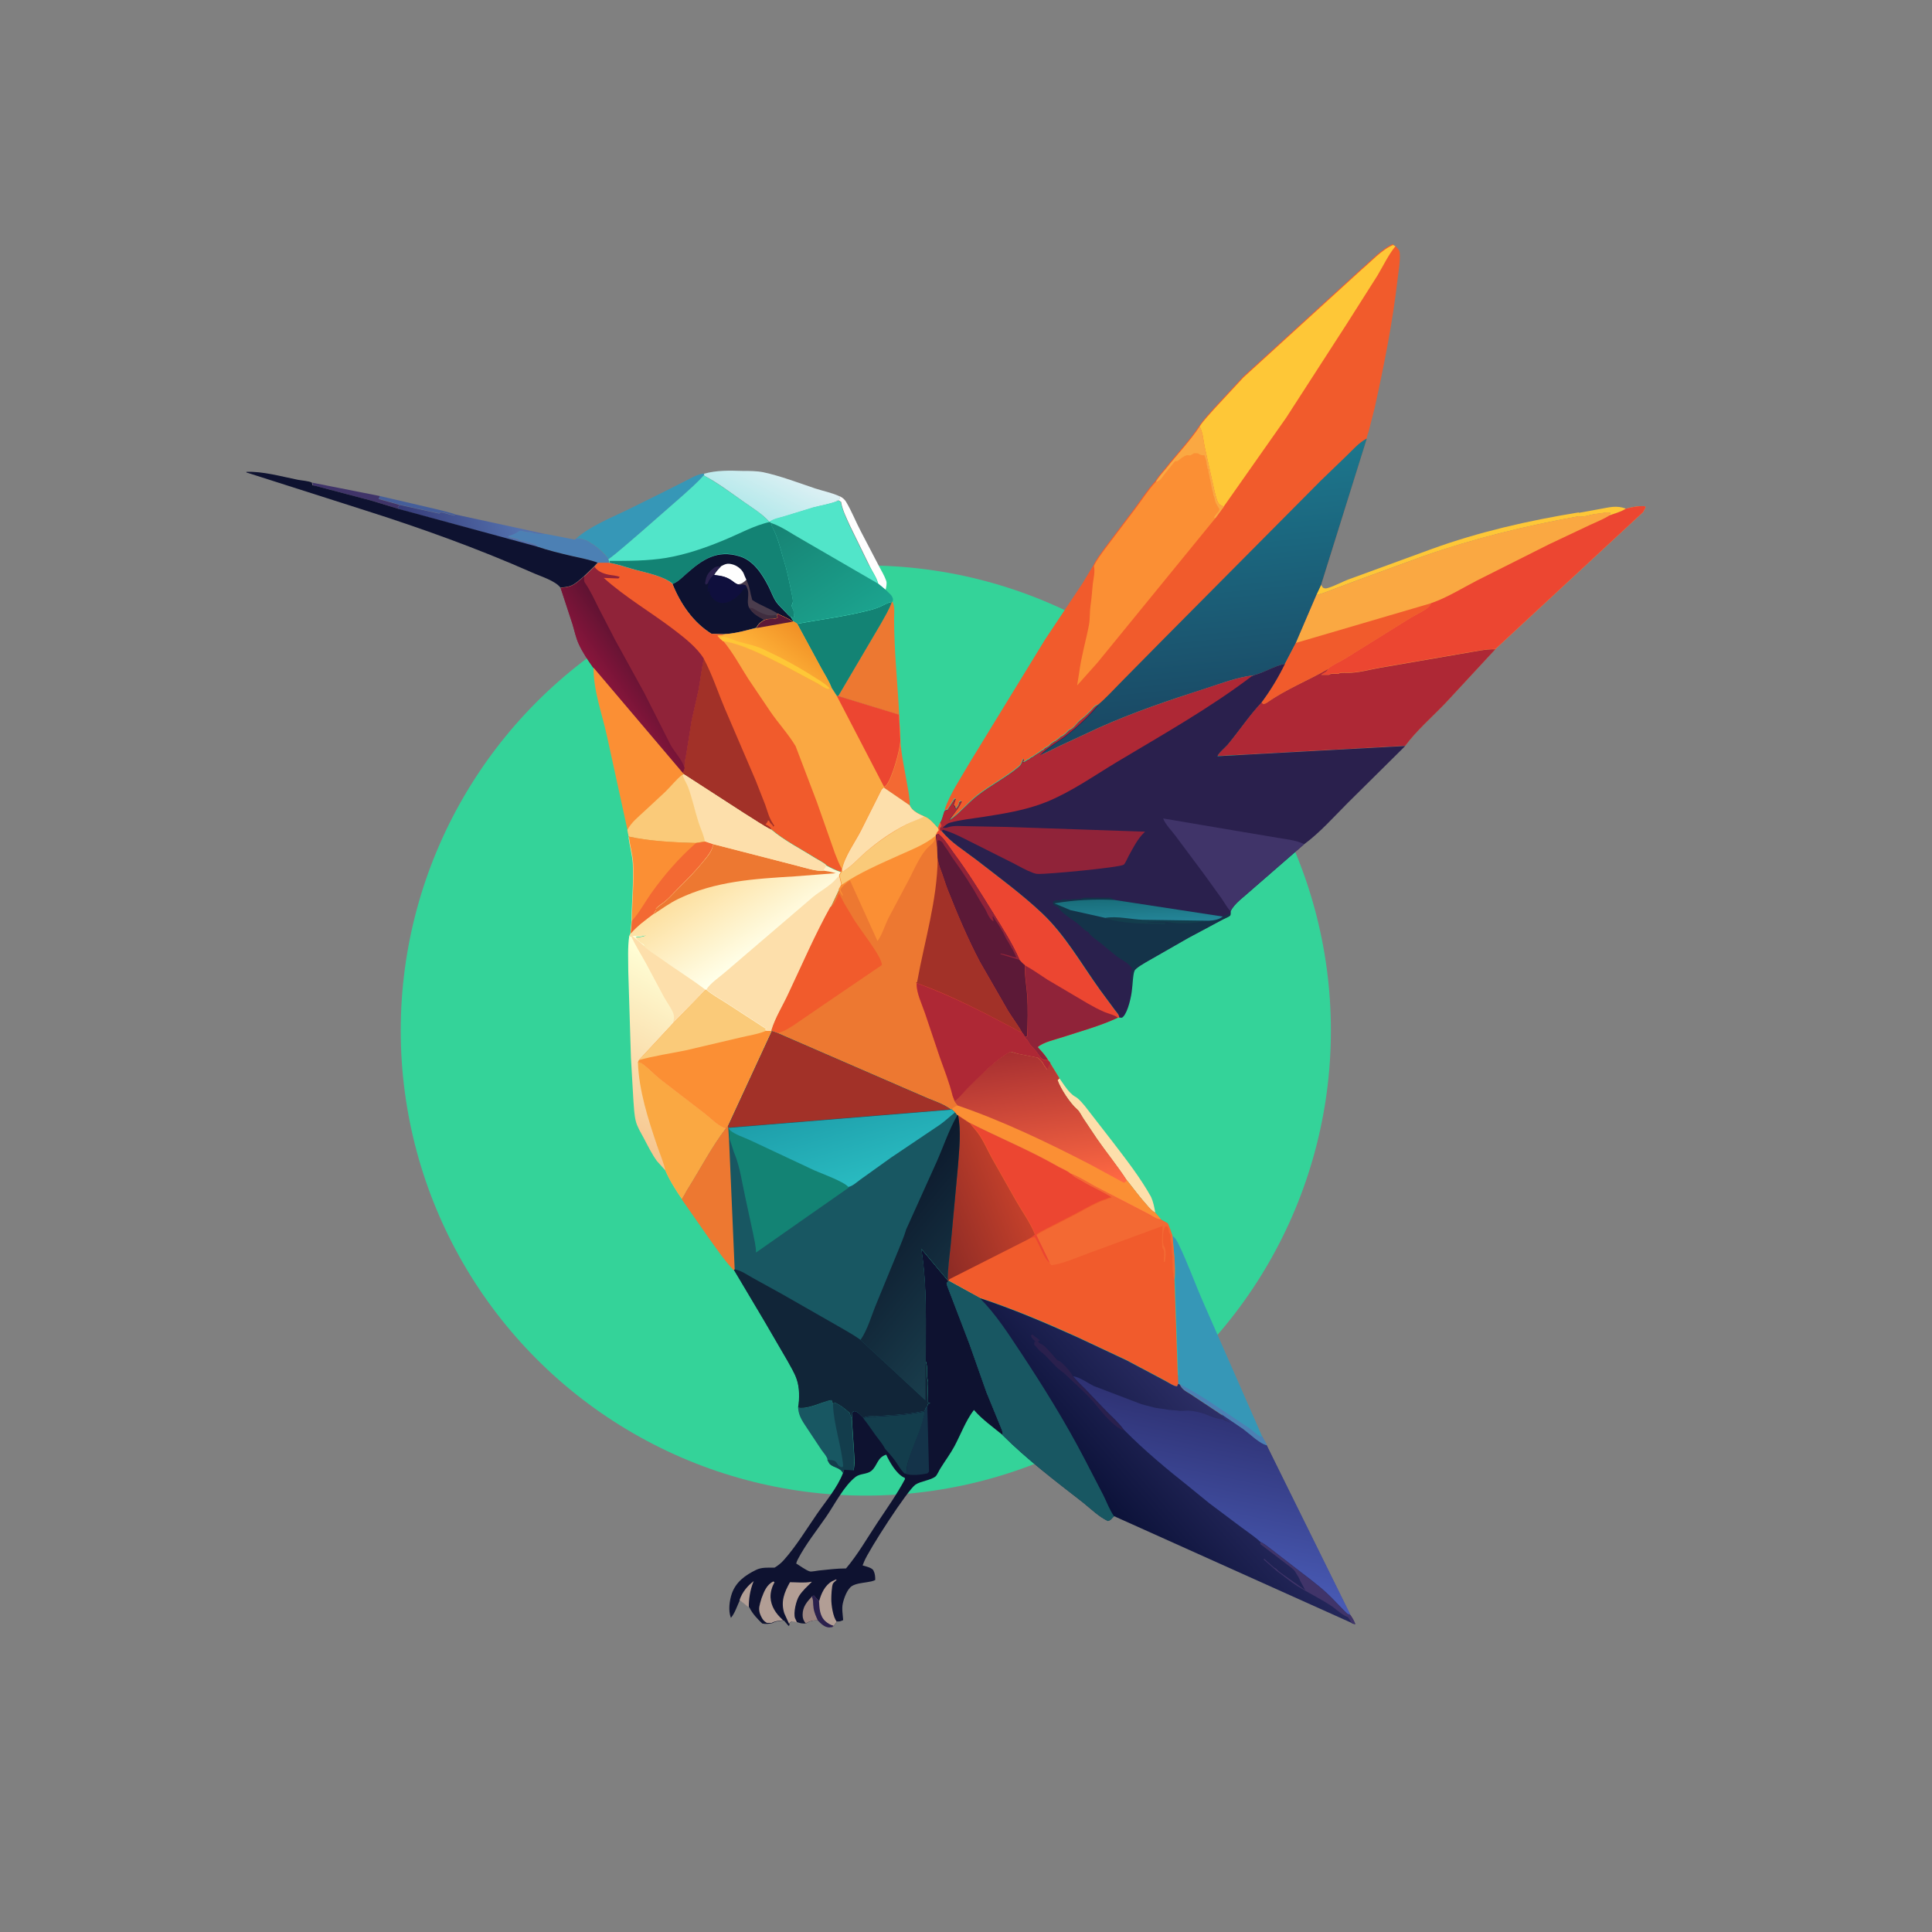 <?xml version="1.0" encoding="UTF-8"?>
<svg id="Layer_1" data-name="Layer 1" xmlns="http://www.w3.org/2000/svg" version="1.1" xmlns:xlink="http://www.w3.org/1999/xlink" viewBox="0 0 1024 1024">
  <rect x="0" y="0" width="1024" height="1024" fill="#808080" stroke="none"/>
  <defs>
    <style>
      .cls-1 {
        fill: #a23128;
      }

      .cls-1, .cls-2, .cls-3, .cls-4, .cls-5, .cls-6, .cls-7, .cls-8, .cls-9, .cls-10, .cls-11, .cls-12, .cls-13, .cls-14, .cls-15, .cls-16, .cls-17, .cls-18, .cls-19, .cls-20, .cls-21, .cls-22, .cls-23, .cls-24, .cls-25, .cls-26, .cls-27, .cls-28, .cls-29, .cls-30, .cls-31, .cls-32, .cls-33, .cls-34, .cls-35, .cls-36, .cls-37, .cls-38, .cls-39, .cls-40, .cls-41, .cls-42, .cls-43, .cls-44, .cls-45, .cls-46, .cls-47 {
        stroke-width: 0px;
      }

      .cls-2 {
        fill: #143349;
      }

      .cls-3 {
        fill: url(#linear-gradient-12);
      }

      .cls-4 {
        fill: url(#linear-gradient);
      }

      .cls-5 {
        fill: #fec737;
      }

      .cls-6 {
        fill: #185762;
      }

      .cls-7 {
        fill: url(#linear-gradient-6);
      }

      .cls-8 {
        fill: #9b8581;
      }

      .cls-9 {
        fill: #138374;
      }

      .cls-10 {
        fill: #403469;
      }

      .cls-11 {
        fill: #3f2d3f;
      }

      .cls-12 {
        fill: #0e1230;
      }

      .cls-13 {
        fill: #ec4631;
      }

      .cls-14 {
        fill: url(#linear-gradient-15);
      }

      .cls-15 {
        fill: url(#linear-gradient-11);
      }

      .cls-16 {
        fill: url(#linear-gradient-5);
      }

      .cls-17 {
        fill: #4b3d4d;
      }

      .cls-18 {
        fill: #902339;
      }

      .cls-19 {
        fill: #112538;
      }

      .cls-20 {
        fill: url(#linear-gradient-13);
      }

      .cls-21 {
        fill: #34d399;
      }

      .cls-22 {
        fill: #ed7831;
      }

      .cls-23 {
        fill: #faca79;
      }

      .cls-24 {
        fill: url(#linear-gradient-14);
      }

      .cls-25 {
        fill: url(#linear-gradient-2);
      }

      .cls-26 {
        fill: #455e9a;
      }

      .cls-27 {
        fill: #f36933;
      }

      .cls-28 {
        fill: #faa842;
      }

      .cls-29 {
        fill: url(#linear-gradient-7);
      }

      .cls-30 {
        fill: #fddfab;
      }

      .cls-31 {
        fill: url(#linear-gradient-3);
      }

      .cls-32 {
        fill: #fb8f34;
      }

      .cls-33 {
        fill: url(#linear-gradient-9);
      }

      .cls-34 {
        fill: #4c80b4;
      }

      .cls-35 {
        fill: #b29e95;
      }

      .cls-36 {
        fill: url(#linear-gradient-8);
      }

      .cls-37 {
        fill: #ae2835;
      }

      .cls-38 {
        fill: #3697b7;
      }

      .cls-39 {
        fill: #51e5c9;
      }

      .cls-40 {
        fill: #0f0f3d;
      }

      .cls-41 {
        fill: #f15b2c;
      }

      .cls-42 {
        fill: #133d4c;
      }

      .cls-43 {
        fill: url(#linear-gradient-10);
      }

      .cls-44 {
        fill: #2a204d;
      }

      .cls-45 {
        fill: url(#linear-gradient-4);
      }

      .cls-46 {
        fill: #fefefe;
      }

      .cls-47 {
        fill: #5c1937;
      }
    </style>
    <linearGradient id="linear-gradient" x1="216.3" y1="-175.8" x2="271.7" y2="-192.3" gradientTransform="translate(0 464)" gradientUnits="userSpaceOnUse">
      <stop offset="0" stop-color="#363a78"/>
      <stop offset="1" stop-color="#5370ad"/>
    </linearGradient>
    <linearGradient id="linear-gradient-2" x1="402.2" y1="-192.1" x2="413.9" y2="-215.5" gradientTransform="translate(0 464)" gradientUnits="userSpaceOnUse">
      <stop offset="0" stop-color="#b4e9eb"/>
      <stop offset="1" stop-color="#ddf0f4"/>
    </linearGradient>
    <linearGradient id="linear-gradient-3" x1="415.2" y1="-188.9" x2="451.9" y2="-133.3" gradientTransform="translate(0 464)" gradientUnits="userSpaceOnUse">
      <stop offset="0" stop-color="#178374"/>
      <stop offset="1" stop-color="#1ba38e"/>
    </linearGradient>
    <linearGradient id="linear-gradient-4" x1="340.3" y1="-111" x2="323.5" y2="-99.1" gradientTransform="translate(0 464)" gradientUnits="userSpaceOnUse">
      <stop offset="0" stop-color="#601332"/>
      <stop offset="1" stop-color="#87153b"/>
    </linearGradient>
    <linearGradient id="linear-gradient-5" x1="424" y1="-130.9" x2="407.9" y2="-109.9" gradientTransform="translate(0 464)" gradientUnits="userSpaceOnUse">
      <stop offset="0" stop-color="#f19126"/>
      <stop offset="1" stop-color="#ffb53a"/>
    </linearGradient>
    <linearGradient id="linear-gradient-6" x1="644.8" y1="-78" x2="630.4" y2="-219.8" gradientTransform="translate(0 464)" gradientUnits="userSpaceOnUse">
      <stop offset="0" stop-color="#1a4763"/>
      <stop offset="1" stop-color="#1c768c"/>
    </linearGradient>
    <linearGradient id="linear-gradient-7" x1="327.3" y1="139" x2="374.4" y2="56.6" gradientTransform="translate(0 464)" gradientUnits="userSpaceOnUse">
      <stop offset="0" stop-color="#f6c58e"/>
      <stop offset="1" stop-color="#ffffd6"/>
    </linearGradient>
    <linearGradient id="linear-gradient-8" x1="379.2" y1="-.5" x2="404.8" y2="38.9" gradientTransform="translate(0 464)" gradientUnits="userSpaceOnUse">
      <stop offset="0" stop-color="#fde0a1"/>
      <stop offset="1" stop-color="#ffffe9"/>
    </linearGradient>
    <linearGradient id="linear-gradient-9" x1="489.5" y1="177.2" x2="535.3" y2="159.4" gradientTransform="translate(0 464)" gradientUnits="userSpaceOnUse">
      <stop offset="0" stop-color="#8d2b25"/>
      <stop offset="1" stop-color="#c3402b"/>
    </linearGradient>
    <linearGradient id="linear-gradient-10" x1="551.8" y1="91.4" x2="561.4" y2="166" gradientTransform="translate(0 464)" gradientUnits="userSpaceOnUse">
      <stop offset="0" stop-color="#a62f31"/>
      <stop offset="1" stop-color="#ff6943"/>
    </linearGradient>
    <linearGradient id="linear-gradient-11" x1="583.2" y1="329.7" x2="641.9" y2="278.5" gradientTransform="translate(0 464)" gradientUnits="userSpaceOnUse">
      <stop offset="0" stop-color="#0c1239"/>
      <stop offset="1" stop-color="#2d2f67"/>
    </linearGradient>
    <linearGradient id="linear-gradient-12" x1="651.9" y1="282.9" x2="633.6" y2="370.3" gradientTransform="translate(0 464)" gradientUnits="userSpaceOnUse">
      <stop offset="0" stop-color="#2e3172"/>
      <stop offset="1" stop-color="#485ab4"/>
    </linearGradient>
    <linearGradient id="linear-gradient-13" x1="442.7" y1="118.1" x2="455.9" y2="161.8" gradientTransform="translate(0 464)" gradientUnits="userSpaceOnUse">
      <stop offset="0" stop-color="#1e9eaa"/>
      <stop offset="1" stop-color="#29bac0"/>
    </linearGradient>
    <linearGradient id="linear-gradient-14" x1="467.8" y1="177" x2="529.6" y2="227.5" gradientTransform="translate(0 464)" gradientUnits="userSpaceOnUse">
      <stop offset="0" stop-color="#0d1a2d"/>
      <stop offset="1" stop-color="#193d4c"/>
    </linearGradient>
    <linearGradient id="linear-gradient-15" x1="603.2" y1="12.2" x2="603.7" y2="24.6" gradientTransform="translate(0 464)" gradientUnits="userSpaceOnUse">
      <stop offset="0" stop-color="#196e7b"/>
      <stop offset="1" stop-color="#248598"/>
    </linearGradient>
  </defs>
  <g id="circle">
    <circle class="cls-21" cx="458.9" cy="546.2" r="246.5"/>
  </g>
  <g id="Layer_1-2" data-name="Layer 1">
    <path class="cls-5" d="M836.9,271.8l11-2c5.1-.9,8.9-2.1,13.9-.2-2.5,1.7-5.9,2.6-8.8,3.6l-.3-.7,1-.5c-2-.7-4,0-6,.2l-1.8.2c-2.8.3-6.8,2-9.4,1.3-28.2,5.1-55.3,11.7-82.4,21.2l-33.7,12.3-14.7,5.5c-2.5.9-5.5,2.3-8.2,2.7l2.6-5.5,1.1,1.6c1,.4,1.3.5,2.4.2,3.9-1.1,7.8-3.4,11.7-4.8l43.2-15.8c25.3-9.2,51.7-15.2,78.2-19.5l.2.2Z"/>
    <path class="cls-28" d="M861.9,269.6c3.3-.9,6.4-1.5,9.9-1.3l.4.6-1.3,2.5-78.3,72.6-26.5,28.6c-7,7.3-15.3,14.5-21.3,22.6l-99.5,5.4c.4-1.5,4.2-4.7,5.4-6.1,6.1-7.2,11.4-15.4,17.9-22.3,4.9-6.6,8.9-13.2,12.5-20.6l5.7-10.9,10.9-25.4c2.6-.4,5.7-1.8,8.2-2.7l14.7-5.5,33.7-12.3c27-9.5,54.2-16.1,82.4-21.2,2.6.7,6.6-1,9.4-1.3l1.8-.2c2-.3,4-.9,6-.2l-1,.5.3.7c2.8-1,6.3-1.9,8.8-3.6h-.1Z"/>
    <path class="cls-41" d="M686.7,340.8l71.9-21.1c-.4.7-.7,1.5-1.3,2-2.5,2.2-6.9,4.1-9.8,5.9l-34.2,21.3c-2.8,1.7-7.2,3.5-9.4,5.7-10.8,6.1-21.9,10.5-32.2,17.7-.7.5-1.3.7-2.1.9l-1-.9c4.9-6.6,8.9-13.2,12.5-20.6l5.7-10.9h-.1Z"/>
    <path class="cls-13" d="M861.9,269.6c3.3-.9,6.4-1.5,9.9-1.3l.4.6-1.3,2.5-78.3,72.6c-5.3,0-10.6,1.2-15.8,2l-45.2,7.8c-5.6,1-12.2,2.9-17.9,2.7-1.2,0-3.6-.2-4.4.6-1.3,0-4.1-.4-5,.5h-4c1.2-1.1,3.2-1.6,3.5-3,2.2-2.2,6.7-4,9.4-5.7l34.2-21.3c2.9-1.8,7.3-3.7,9.8-5.9.6-.6,1-1.3,1.3-2,8.2-2.8,16.4-7.9,24.1-11.9l38.4-19.3,21.8-10.3c3.4-1.6,7.1-3,10.2-5,2.8-1,6.3-1.9,8.8-3.6h0Z"/>
    <path class="cls-37" d="M703.8,354.7c-.4,1.5-2.4,1.9-3.5,3h4c.9-.9,3.7-.5,5-.5.8-.8,3.2-.6,4.4-.6,5.7.2,12.3-1.7,17.9-2.7l45.2-7.8c5.2-.8,10.5-2.1,15.8-2l-26.5,28.6c-7,7.3-15.3,14.5-21.3,22.6l-99.5,5.4c.4-1.5,4.2-4.7,5.4-6.1,6.1-7.2,11.4-15.4,17.9-22.3l1,.9c.8-.2,1.4-.4,2.1-.9,10.3-7.2,21.4-11.5,32.2-17.7h-.1Z"/>
    <path class="cls-26" d="M201.3,262.9l30.9,7.2c3,.8,6.2,1.5,9.2,2.5l-.9.6-4-1.1c-1.1-.3-1.8-.6-2.9-.6l-.8.6-21.1-4.6-11-3.1.6-1.6h0Z"/>
    <path class="cls-10" d="M165.4,255.8l35.9,7.1-.6,1.6,11,3.1-.9,1.4.8.6.2.3-14.8-4.5-29.2-7.7-1.9-.4-.3-1.4h-.2Z"/>
    <path class="cls-27" d="M477.2,392.3c.5,8,2.4,16,3.7,23.9.6,3.4,1.4,7.2,1.3,10.7l-13.7-9.4v-.4c.4-.3.7-.4,1-.7,3.1-3.1,7.7-19.5,7.7-24.1Z"/>
    <path class="cls-46" d="M445.2,263.1c1.4.7,2.4,1.5,3.2,2.8,3,5,5.2,10.7,7.9,15.8l9.6,18.4c1.3,2.5,2.9,5.1,3.8,7.7.5,1.4,0,3.4-.3,4.8l-3.9-3.2c-.8-3.2-2.9-6.1-4.4-9.1l-10.6-21.7c-1.7-3.8-3.8-7.9-4.6-12v-.5l-1.3-.9h-1.9c.9-.3,1.7-.4,2.6-.8l-.4-.6.3-.8h0Z"/>
    <path class="cls-4" d="M211.7,267.6l21.1,4.6.8-.6c1.1,0,1.9.3,2.9.6l4,1.1.9-.6,47.9,10.4c-3.2.1-5.3,0-8.2-1h-1.8c-1.1-.2-3.2-1.1-4.1-.5-1.8,1.3-3.5,2.1-5.6,2.6v.4c1,.4,1.9.6,3,.8.6.1,1.5.3,2,.5l.5.3c.9.5.2.2,1.5.4l7,2,1.1.6v.6c-.1,0-72.9-19.8-72.9-19.8l-.2-.3-.8-.6.9-1.4h0Z"/>
    <path class="cls-34" d="M284.5,289.7v-.6c.1,0-1-.6-1-.6l-7-2c-1.3-.2-.7.1-1.5-.4l-.5-.3c-.5-.2-1.4-.4-2-.5-1-.2-2-.5-3-.8v-.4c2.2-.5,3.8-1.4,5.6-2.6.8-.6,3,.4,4.1.5h1.8c2.9,1,5,1.2,8.2,1l15.5,3,.7-.6c1.4,0,2.2,0,3.6.4l.7.2c1.5.5,2.7,1.3,4,2.2l.7.4c2.9,2,6.1,5,8.1,7.8l.5.9-.2,1h-6c-4.2-1.7-8.7-2.5-13.2-3.5-6.4-1.4-12.9-3.1-19.2-5.2h0Z"/>
    <path class="cls-38" d="M305.4,285.4c7.3-6.4,17.8-10.7,26.6-14.9l18.4-9.1,13.3-6.7c3.1-1.6,5.9-3.3,9.4-3.7v.9c-3.4,4-7.4,7.3-11.2,10.8l-22.5,19.7c-5.6,4.7-11,9.7-16.8,14-2-2.9-5.2-5.8-8.1-7.8l-.7-.4c-1.3-.9-2.5-1.7-4-2.2l-.7-.2c-1.3-.5-2.2-.5-3.6-.4h0Z"/>
    <path class="cls-22" d="M473.1,319c1.3,2.9.8,6.1.8,9.1,0,17,1.8,33.7,2.7,50.7l-32.4-9.9,22.5-38.2c2.1-3.8,4.5-7.6,5.9-11.7h.5Z"/>
    <path class="cls-25" d="M373.1,251.1c6.6-1.9,13.5-1.7,20.4-1.5,3.6,0,7.6,0,11.1.7,9.2,2,18.6,5.6,27.5,8.6,4.3,1.4,9.1,2.3,13.2,4.3l-.3.8.4.6c-.9.4-1.7.5-2.6.6h1.9c-4.1,1.9-9.1,2.6-13.5,3.8l-15.3,4.7c-2.4.8-6.1,1.4-8,3-3.8-4.3-9.2-7.5-13.8-10.8-6.7-4.7-13.6-10-20.9-13.8v-.9h-.1Z"/>
    <path class="cls-9" d="M422.5,330.6c12.2-2.3,24.2-3.7,36.3-6.7,2.6-.6,5.3-1.4,7.8-2.4,2.1-.9,3.8-2.1,6.1-2.5-1.4,4.1-3.8,7.9-5.9,11.7l-22.5,38.2h-.6c0,.1-2.9-4.4-2.9-4.4-1.3-3.5-3.6-7-5.4-10.3l-12.8-23.6h-.1Z"/>
    <path class="cls-12" d="M130.9,250.7l-.4-.6c8.8-.4,18.8,2.5,27.4,4.2,2,.4,5.8.6,7.4,1.5l.3,1.4,1.9.4,29.2,7.7,14.8,4.5,72.8,19.8c6.2,2.1,12.7,3.7,19.2,5.2,4.4,1,8.9,1.8,13.2,3.4l-1.8,2-5.3,5.1c-2.8,2.3-5.4,5.1-9,5.7l-3.5.5c-2.9-3.8-10.8-6.1-15.2-8.1-28.7-12.7-58.8-23.5-88.7-33l-62.3-19.9v.2Z"/>
    <path class="cls-39" d="M373,252c7.2,3.9,14.2,9.1,20.9,13.8,4.7,3.3,10.1,6.5,13.8,10.8,2-1.6,5.6-2.3,8-3l15.3-4.7c4.4-1.1,9.3-1.9,13.5-3.6l1.2.9v.5c.9,4.1,2.9,8.2,4.6,12l10.6,21.7c1.5,2.9,3.6,5.9,4.4,9.1l3.9,3.2c1.4,1.4,3.8,3.1,3.9,5.1,0,.4-.1.9-.2,1.3h-.4c-2.3.4-4,1.6-6.1,2.5-2.4,1.1-5.2,1.8-7.8,2.4-12.1,3-24.1,4.4-36.3,6.7-.6-.5-1.3-.8-1.9-1.2h-.5c-2.1-1.6-5.4-2.8-7.9-4.1l-.2.8.2,1.3c-2.1,1.2-4.6,0-6.9,1.2h-.2c-2.4,1.4-2.8,1.8-4.2,4.1h0c-5.6,1.5-11.2,3.1-17,3.4l-6.7-.2c-9.8-6-16.6-16.1-20.7-26.5-5-4.1-14-5.8-20.2-7.5-4.6-1.3-8.7-2.8-13.4-3.6l.2-1-.5-.9c5.8-4.3,11.2-9.3,16.8-14l22.5-19.7c3.8-3.5,7.9-6.9,11.2-10.8h.1Z"/>
    <path class="cls-9" d="M408.1,276.8l.6.4c.2,1,.5,1.8.9,2.6,2.4,4.6,4,10.6,5.4,15.7l1.5,5c.3,1.4.7,2.6,1,4l1.5,7,.5,2.5c.2,1,1,4.3.7,5.2-.5,1.7-1,1.5,0,3.5s.3,1.6.5,2.6l.3.9-.4,1.1h-.5c-.6-.3-.4-.2-.9-.3-1-.4-2.1-2-2.9-2.8-1.6-1.6-3.4-3.3-4.7-5.1-1.7-2.4-2.8-5.5-4.1-8.2-3.3-6.5-7.9-13.8-15.3-16.1-12.1-3.8-19.7,1.6-28.4,9.3-1.9,1.7-4,3.8-6.3,4.9l-.9.4c-5-4.1-14-5.8-20.2-7.5-4.6-1.3-8.7-2.8-13.4-3.6l.2-1c9.9,0,20.1,0,29.9-1.6,10.6-1.8,21-5.4,30.8-9.5,7.8-3.2,16.2-7.9,24.4-9.6l-.2.2Z"/>
    <path class="cls-31" d="M408.7,277.2c5.5,1.8,10.6,5.5,15.6,8.3l41.2,23.9,3.9,3.2c1.4,1.4,3.8,3.1,3.9,5.1,0,.4-.1.9-.2,1.3h-.4c-2.3.4-4,1.6-6.1,2.5-2.4,1.1-5.2,1.8-7.8,2.4-12.1,3-24.1,4.4-36.3,6.7-.6-.5-1.3-.8-1.9-1.2l-1.4-2.3c.5,0,.3,0,.9.2h.5c0,.1.4-1,.4-1l-.3-.9c-.2-1,0-1.6-.5-2.6-1-2-.4-1.7,0-3.5.3-.9-.6-4.2-.7-5.2l-.5-2.5-1.5-7c-.3-1.4-.7-2.6-1-4l-1.5-5c-1.4-5.1-2.9-11.1-5.4-15.7-.5-.9-.7-1.6-.9-2.6h0Z"/>
    <path class="cls-12" d="M356.5,309.5l.9-.4c2.3-1.1,4.4-3.2,6.3-4.9,8.7-7.7,16.3-13,28.4-9.3,7.4,2.3,12,9.6,15.3,16.1,1.3,2.6,2.4,5.8,4.1,8.2,1.3,1.8,3.2,3.5,4.7,5.1.8.8,2,2.3,2.9,2.8l1.4,2.3h-.5c-2.1-1.6-5.4-2.8-7.9-4.1l-.2.8.2,1.3c-2.1,1.2-4.6,0-6.9,1.2h-.2c-2.4,1.4-2.8,1.8-4.2,4.1h0c-5.6,1.5-11.2,3.1-17,3.4l-6.7-.2c-9.8-6-16.6-16.1-20.7-26.5h.1Z"/>
    <path class="cls-44" d="M375.4,309l-1.2.9-.5-.7c.5-3.4,1-4.9,3.6-7.3,1.8-1.6,2.3-1.7,4.6-1.7-1.5,1.4-2.6,2.7-3.6,4.5-1.2,1.3-2.5,2.6-3,4.3h.1Z"/>
    <path class="cls-17" d="M395.5,307.2l.3.6c1,2.1,1.7,4.8,2.1,7.1l.8,3.1c4.3,2.9,9.4,4.5,13.6,7.3l-.2.8.2,1.3c-2.1,1.2-4.6,0-6.9,1.2h-.2c-3.6-2.1-5.8-2.9-8.2-6.6-1.6-3.1.6-7.2-1.1-10.5l-.9-1.3c-.8-.2-1.4-.4-2.3-.2-.8.2-1.1,0-1.9-.3,2.1-.1,3.1-1.1,4.6-2.4h.1Z"/>
    <path class="cls-11" d="M397,322l2,.4c3.4,2,7.5,4.5,11.5,3.6h1.6c0,.1.2,1.4.2,1.4-2.1,1.2-4.6,0-6.9,1.2h-.2c-3.6-2.1-5.8-2.9-8.2-6.6Z"/>
    <path class="cls-46" d="M382,300.2c2.3-1.2,3.4-1.8,6.1-1.1,2.4.6,4.9,2.4,6,4.7l.6,1.5.9,2c-1.4,1.3-2.5,2.3-4.6,2.4-.7-.2-1.1-.5-1.7-.9-3.8-3-6-3.4-10.8-4,1-1.8,2.1-3,3.6-4.5h-.1Z"/>
    <path class="cls-40" d="M378.4,304.7c4.8.6,7,1,10.8,4,.6.5,1,.7,1.7.9.8.3,1,.5,1.9.3s1.4,0,2.3.2l.9,1.3c-1.2.2-1.4.4-2.3,1.4l-.8,1.2c-2,2.5-5.9,5.3-9.2,5.6-2,.2-4-.6-5.5-2-1.2-1.1-2.1-2.6-2.1-4.2s0-1.2-.5-2v2c-.1,0-.5.3-.5.3,0-1.2,0-2.3.3-3.4l.2-.7-.3-.6c.6-1.7,1.8-3,3-4.3h.1Z"/>
    <path class="cls-41" d="M316.8,298.3h6c4.7.8,8.9,2.4,13.4,3.6,6.2,1.7,15.2,3.3,20.2,7.5,4.2,10.5,11,20.5,20.7,26.5l6.7.2c5.8-.3,11.4-1.9,17-3.3h0c1.4-2.4,1.9-2.8,4.2-4.2h.2c2.3-1.2,4.8,0,6.9-1.3l-.2-1.3.2-.8c2.5,1.3,5.8,2.4,7.9,4.1h.5c.6.3,1.3.7,1.9,1.2l12.8,23.6c1.8,3.3,4.1,6.8,5.4,10.3l2.9,4.5h.6c0-.1,32.4,9.8,32.4,9.8l.7,13.5c0,4.6-4.6,21.1-7.7,24.1-.3.3-.5.4-.9.7v.4l-1.1,1-11,21.9c-3.3,6.4-8.6,13.5-10.1,20.5v.6l-.4.8-.6-.2c-2.6-.9-4.8-2-7.2-3.3-.8-1.2-4.5-3-5.9-3.9-7.6-4.8-16.5-9.3-23.3-15.1-4.8-2.4-9.4-5.7-14-8.5l-32.3-20.9-.6-.6-47.5-56c-2.8-3.9-5.5-7.9-7.5-12.2-1.6-3.4-2.3-7.1-3.4-10.7l-6.3-19.2,3.5-.5c3.6-.6,6.3-3.4,9-5.7l5.3-5.1,1.8-2h-.2Z"/>
    <path class="cls-1" d="M373,349.1c4.5,8.4,7.5,17.8,11.2,26.5l16.3,38,5.1,13c1.2,3.4,2,6.8,4,9.8l.8,1.3-.7.5v-.4c-.4-.9-1.1-1.1-1.6-1.8l-.4-.8-.6-.4-.2.5c-.3.7-.7,1.1-1.2,1.7l.5.2c1,.4,1.7,1,2.4,1.7v.9c-4.7-2.4-9.3-5.7-13.9-8.5l-32.3-20.9-.6-.6c.5-.8.7-1.7,1-2.6-.3-2.4.6-5.9,1-8.3l2.7-17,3.6-15.9c1.1-5.6,1.6-11.3,2.9-16.8h0Z"/>
    <path class="cls-18" d="M309.8,305.5l5.3-5.1c1.7,2.5,4.6,3.6,7.5,4.2,2,.4,4,.4,5.9,1.2l-.7.8-7.8-.3c11.3,10.2,24.9,18.1,37,27.3,5.6,4.3,12.4,9.5,16.1,15.6-1.3,5.5-1.8,11.2-2.9,16.8l-3.6,15.9-2.7,17c-.4,2.4-1.3,5.9-1,8.3-.3.9-.5,1.8-1,2.6l-47.5-56c-2.8-3.9-5.5-7.9-7.5-12.2-1.6-3.4-2.3-7.1-3.4-10.7l-6.3-19.2,3.5-.5c3.6-.6,6.3-3.4,9-5.7h.1Z"/>
    <path class="cls-45" d="M297.2,311.7l3.5-.5c3.6-.6,6.3-3.4,9-5.7,0,1-.3,2.4.2,3.2,2.9,4.1,5,8.8,7.2,13.2l9.1,17.6,15.2,27.6,13.8,27.3c2.1,4.1,6.6,8.5,7.6,12.7-.3.9-.5,1.8-1,2.6l-47.5-56c-2.8-3.9-5.5-7.9-7.5-12.2-1.6-3.4-2.3-7.1-3.4-10.7l-6.3-19.2h0Z"/>
    <path class="cls-28" d="M412.2,325.4c2.5,1.3,5.8,2.4,7.9,4.1h.5c.6.3,1.3.7,1.9,1.2l12.8,23.6c1.8,3.3,4.1,6.8,5.4,10.3l2.9,4.5h.6c0-.1,32.4,9.8,32.4,9.8l.7,13.5c0,4.6-4.6,21.1-7.7,24.1-.3.3-.5.4-.9.7v.4l-1.1,1-11,21.9c-3.3,6.4-8.6,13.5-10.1,20.5-1.7-2.6-2.8-5.9-4-8.8l-9.5-27-11.3-29.7c-3.8-6.4-9.3-12.3-13.5-18.5l-11.6-17.2c-4.2-6.6-8.2-14-13.2-20l-1.8-1.6-1.2-1.4,2.7-.2.9-.4c5.8-.3,11.4-1.9,17-3.3h0c1.4-2.4,1.9-2.8,4.2-4.2h.2c2.3-1.2,4.8,0,6.9-1.3l-.2-1.3.2-.8h0Z"/>
    <path class="cls-13" d="M444.1,368.9l32.4,9.9.7,13.5c0,4.6-4.6,21.1-7.7,24.1-.3.3-.5.4-.9.7l-25-48.1h.6-.1Z"/>
    <path class="cls-16" d="M412.2,325.4c2.5,1.3,5.8,2.4,7.9,4.1h.5c.6.3,1.3.7,1.9,1.2l12.8,23.6c1.8,3.3,4.1,6.8,5.4,10.3l-1,.4-.5.4c-1.7,0-4.1-2-5.7-2.9l-17.9-9.6c-9.6-4.8-21.7-11.4-32.4-13l-1.8-1.6-1.2-1.4,2.7-.2.9-.4c5.8-.3,11.4-1.9,17-3.3h0c1.4-2.4,1.9-2.8,4.2-4.2h.2c2.3-1.2,4.8,0,6.9-1.3l-.2-1.3.2-.8h.1Z"/>
    <path class="cls-47" d="M412.2,325.4c2.5,1.3,5.8,2.4,7.9,4.1l-19.2,3.4h0c1.4-2.4,1.9-2.8,4.2-4.2h.2c2.3-1.2,4.8,0,6.9-1.3l-.2-1.3.2-.8h0Z"/>
    <path class="cls-5" d="M381.4,338.1c.5-.2,1-.5,1.6-.6,1.7-.2,5.1,1.5,6.8,2.1,4.9,1.6,9.7,2.2,14.5,4.4,9.3,4.3,17.9,8.9,26.5,14.4,3.1,2,6.4,3.7,8.9,6.4l-.5.4c-1.7,0-4.1-2-5.7-2.9l-17.9-9.6c-9.6-4.8-21.7-11.4-32.4-13l-1.8-1.6h0Z"/>
    <path class="cls-41" d="M738.5,129.9l1.1.6c1.2,1.1,2.2,2,2.3,3.7.3,4.5-.7,9.7-1.2,14.2-2.6,22.6-7.2,45.6-12.1,67.8l-3.2,12.5c-.3,1-1.1,2.9-1,3.8l-24.2,77.4-2.6,5.5-10.9,25.4-5.7,10.9c-6,1.4-11.1,4.9-17.1,6.2-8.4,1-16.9,4.3-24.9,6.9-19.1,6.1-38.3,12.6-56.6,20.8l-21.3,9.9c-3.3,1.6-6.6,3.4-10,4.7,3.7-3.9,8.8-6.7,13.1-9.9,6.2-4.6,12.9-10.9,17.8-16.9-1,0-1.6.5-2.3,1.2l-1.1,1.2c-1.8,1.9-3.6,3.8-5.7,5.3-2.2,1.7-3.9,4.9-6.5,5.7-1.1,1.2-3,3.1-4.5,3.5l-.4.5c-.6.6-1.2.8-1.8,1.3l-.5.5-.7.2c-.7.4-.5.7-1.5,1l-.5.6c-.8.9-1.4,1.2-2.4,1.7s-.9.7-1.4,1.3h-.6l-.4.4c-1.3,1.1-3,2-4.4,3-1,.8.3-.2-1.2.6l-.9.8-.6.2c-1.1.5-1.4,1.3-2.6,1.2l.4-1.2-.3-.3c-.6,1.4-.9,2.9-2.1,3.9-6.7,5.7-15,9.9-22.1,15.4-5.1,4-9.5,9.7-14.9,13.1,1.6-3.1,4.1-5.3,5.7-8.5l.8-1.5c-.9,0-.4-.1-1.3.5v.5c-.3,1.2-1,2.1-1.9,3-.3-1.1-.2-1.4-1.1-2.2l1.1-3.2h-.5l-3.7,5.8-1.5.4c2.9-8.6,8.6-16.8,13.1-24.7l40.3-65.8,19.8-29.7,5.7-9.5c1.5-3.2,3.9-6.3,6-9.2l15.7-20.8c3.7-4.9,7-10.2,11.2-14.7,1.5-2.5,3.7-4.9,5.6-7.2,5.8-7.3,12.5-14.3,17.7-22.1,2.3-3.5,5.3-6.5,8-9.6l15.3-16.5,62.7-57.2c4.9-4.1,10.7-10.6,16.7-13v.6Z"/>
    <path class="cls-5" d="M738.5,129.9l1.1.6c-3.8,4.7-6.4,10.3-9.5,15.5l-16.5,26-31.9,49.4-33.1,47.1c-.7-.3-1.9-.7-2.4-1.2-1.2-1.2-2-5-2.5-6.7l-5.3-23.8c-.7-3.5-.9-7.6-2.6-10.7,2.3-3.5,5.3-6.5,8-9.6l15.3-16.5,62.7-57.2c4.9-4.1,10.7-10.6,16.7-13h0Z"/>
    <path class="cls-32" d="M612.6,255.4c1.5-2.5,3.7-4.9,5.6-7.2,5.8-7.3,12.5-14.3,17.7-22.1,1.7,3.2,1.9,7.2,2.6,10.7l5.3,23.8c.4,1.7,1.2,5.4,2.5,6.7.5.5,1.7.9,2.4,1.2l-4.5,6.1-62.5,76.6-10.8,12.1,1.1-6.9c1.1-8.5,3.6-16.9,5.2-25.3.6-3.4.3-6.8.8-10.1.6-3.8.8-7.7,1.2-11.5.4-3,1.3-6.6.6-9.5,1.5-3.2,3.9-6.3,6-9.2l15.7-20.8c3.7-4.9,7-10.2,11.2-14.7h0Z"/>
    <path class="cls-28" d="M612.6,255.4c1.5-2.5,3.7-4.9,5.6-7.2,5.8-7.3,12.5-14.3,17.7-22.1,1.7,3.2,1.9,7.2,2.6,10.7l5.3,23.8c.4,1.7,1.2,5.4,2.5,6.7.5.5,1.7.9,2.4,1.2l-4.5,6.1h-.7c0-.9.9-1.7,1.5-2.5.7-.9,1.3-1.2,1.3-2.4-1-1.5-2.1-3-2.4-4.8-.2-1.1,0-.3-.4-1.6-.4-1-.3-.6-.5-1.5v-.6c-.8-2.3-1-4.7-1.6-7-.3-.9-.3-1.6-.5-2.5-.2-.7-.4-1.3-.4-2.1v-.9l-.6-.5v-1l-.3-1c-.2-.9,0-1.5-.4-2.4-.3-.9-.5-1.6-.8-2.5-1.2,0-1.8,0-2.8-.6l-.6-.4c-.5,0-1.9-.2-2.3,0,0,0-1.6,1-1.7,1-.6.2-1.5-.2-2.1,0-1.6.5-3.1,1.7-4.4,2.8-.9.8-1.2-.3-2.1.8l-5.5,6.8c-1,1.3-1.6,2.7-3.2,3.3l-.9.4h-.2Z"/>
    <path class="cls-7" d="M724.4,232.6l-24.2,77.4-2.6,5.5-10.9,25.4-5.7,10.9c-6,1.4-11.1,4.9-17.1,6.2-8.4,1-16.9,4.3-24.9,6.9-19.1,6.1-38.3,12.6-56.6,20.8l-21.3,9.9c-3.3,1.6-6.6,3.4-10,4.7,3.7-3.9,8.8-6.7,13.1-9.9,6.2-4.6,12.9-10.9,17.8-16.9,4.3-3.6,8.1-7.9,12.1-11.9l22.6-22.9,83.3-83.9,14.1-13.6c3.2-3.1,6.2-6.6,10.2-8.7h.1Z"/>
    <path class="cls-30" d="M597.4,625.9c-5-7.7-10.8-14.7-16-22.3l-7.1-10.6c-1.1-1.6-2-3.8-3.5-5.1-3.7-3.3-8.6-10.7-10.3-15.4l1-1c1.8,2.5,3.6,5.5,5.8,7.7s2.5,1.8,3.7,2.8c1.5,1.2,2.8,2.8,4,4.2l15.2,19.6c7.1,9.3,14.2,18.4,19.9,28.6,1.2,2.8,1.7,5.3,2.2,8.3-1.8-.9-3.1-2.5-4.4-4-3.7-4.1-7-8.6-10.4-12.9h-.1Z"/>
    <path class="cls-6" d="M423,746.1c3.6.9,9.3-1.4,12.8-2.6,1.6-.6,3.3-1.4,5-1.3l.7,1.9.8-.7c3.1,1.2,5.5,3.3,8,5.5l1.1,3.1,1.1,16.9c.2,3.3.5,7.5-.2,10.7h-.8c0,0-4.1-.4-4.1-.4-.4.5-.5.9-.6,1.5-1.4-2.9-4.7-2.7-6.9-4.7-.4-.4-.9-1.6-1.3-2.2,0-1.5-2.3-4-3.2-5.3l-7.1-10.7c-2.5-3.9-4.9-6.7-5.3-11.5v-.2Z"/>
    <path class="cls-42" d="M441.4,744.1l.8-.7c3.1,1.2,5.5,3.3,8,5.5l1.1,3.1,1.1,16.9c.2,3.3.5,7.5-.2,10.7h-.8c0,0-4.1-.4-4.1-.4-.4.5-.5.9-.6,1.5-1.4-2.9-4.7-2.7-6.9-4.7-.4-.4-.9-1.6-1.3-2.2,1.2,0,3.3,0,4.3.8,1.7,1.6.8,2.3,3.5,3.1l.6-.6c-.9-10.8-4.9-21.4-5.4-32.4v-.5h-.1Z"/>
    <path class="cls-38" d="M621.4,654.9c1.6,1.3,2.3,2.6,3.2,4.4,5,10.2,8.7,20.9,13.3,31.3l31.1,70.8c.8,1.5,1.8,3.1,2.5,4.7-3.4-.5-9.4-6.2-12.4-8.5l-11.6-7.9-16.7-11.1c-2.3-1.3-4.2-2.4-5.3-4.9l-.9-.3-1.9-55.3c.4-7.7-.6-15.6-1.2-23.3h0Z"/>
    <path class="cls-34" d="M625.4,733.7c12.4,6.3,24.2,15.1,36,22.7,2.1,1.3,4.4,3.9,6.5,4.9.3.2.7,0,1.1,0,.8,1.5,1.8,3.1,2.5,4.7-3.4-.5-9.4-6.2-12.4-8.5l-11.6-7.9-16.7-11.1c-2.3-1.3-4.2-2.4-5.3-4.9h0Z"/>
    <path class="cls-32" d="M314.5,353.8l47.5,56,.6.6-.6.3.3.8c.7,1.8,1.8,3.4,2.5,5.3,2.3,6.1,3.6,12.6,5.6,18.8,1.1,3.5,2.9,6.9,3.4,10.5l-5.1.8c-11.8-.3-23.9-.9-35.4-3.4l-.7-3.5-10.9-49.9c-2.6-11.9-7.2-24-7.1-36.2h0Z"/>
    <path class="cls-23" d="M361.9,410.6l.3.8c.7,1.8,1.8,3.4,2.5,5.3,2.3,6.1,3.6,12.6,5.6,18.8,1.1,3.5,2.9,6.9,3.4,10.5l-5.1.8c-11.8-.3-23.9-.9-35.4-3.4l-.7-3.5c2.1-4,5.7-6.8,8.9-9.8l11.2-10.4c3.1-3,5.8-6.6,9.2-9.2h.1Z"/>
    <path class="cls-29" d="M333.5,496.2h.6c1.4-.1.3,0,1.5-.4.9-.2,1-.1,1.8,0,1.8.4,3.4-.2,5.2-.3-1.8.8-3.6,1-5.5,1.1,1,1.4,1.9,2.2,3.3,3.1.8.5,1.1.6,1.5,1.4l-.4.2c2.5,2.4,5.6,4.2,8.5,6.2,7.9,5.7,16.4,10.9,24,16.8h.5c3.1,2.6,6.9,4.7,10.4,6.9l21.4,13.9-.6.5.6.4h2.7v.3l-23.3,50.4-1,1.2c-7.5,9.8-13.4,21.3-20,31.8-1.2,1.8-2.1,3.9-3.3,5.7-3.3-4.8-6.4-9.7-8.7-15l-4.5-5c-2.7-3.7-4.9-8.2-7-12.2-1.5-2.8-3.4-5.8-4.2-8.9-.9-3.6-1-7.5-1.3-11.2l-1.3-22.5-1.4-45.6c0-6.2-.4-12.7.5-18.9h0Z"/>
    <path class="cls-30" d="M356.6,542.4c.3-1.3.8-2.6.6-3.9-.3-2.8-3.8-7.3-5.2-9.9l-9.4-17.6c-2.9-5.3-6.1-10.2-8.5-15.8l7.4,6.2c2.5,2.4,5.6,4.2,8.5,6.2,7.9,5.7,16.4,10.9,24,16.8l-17.4,17.9h0Z"/>
    <path class="cls-28" d="M338.1,562.9c.7,0,1.3.2,1.9.6,3.3,2.3,6.5,5.8,9.8,8.4l23.9,18.4c3.1,2.4,7.3,6.9,11,7.7-7.5,9.8-13.4,21.3-20,31.8-1.2,1.8-2.1,3.9-3.3,5.7-3.3-4.8-6.4-9.7-8.7-15-1-4.5-2.9-8.8-4.4-13.2-4.8-14.2-9.7-29.3-10.2-44.4h0Z"/>
    <path class="cls-32" d="M374,524.5h.5c3.1,2.6,6.9,4.7,10.4,6.9l21.4,13.9-.6.5.6.4h2.7v.3l-23.3,50.4-1,1.2c-3.8-.9-7.9-5.3-11-7.7l-23.9-18.4c-3.3-2.6-6.4-6.1-9.8-8.4-.6-.4-1.2-.5-1.9-.6l.5-1.1,18.1-19.5,17.4-17.9h-.1Z"/>
    <path class="cls-23" d="M374,524.5h.5c3.1,2.6,6.9,4.7,10.4,6.9l21.4,13.9-.6.5.6.4c-4,1.9-9.9,2.7-14.3,3.8l-28.5,6.7c-8.3,1.7-16.8,2.9-24.9,5.2l18.1-19.5,17.4-17.9h-.1Z"/>
    <path class="cls-12" d="M490.6,721.7c0-20,.8-40.1-2.4-59.9l14,16.7.5.5-1,1c.3,1.7,1.2,3.4,1.7,5l10.4,27.2,9.1,25.8,8.2,20c.3.8.2,1.6.2,2.5-5.1-4.2-10.8-8.2-15.1-13.2-4.4,5.8-6.9,12.8-10.3,19.2-2.2,4.1-5,7.8-7.4,11.7-.7,1-1.8,3.6-2.6,4.3-2.5,2.1-7.9,2.5-10.7,4.4-4.2,2.9-24.7,34.6-27.2,40.8l-.8,2c1.6.5,5.1,1.2,5.8,2.8.8,1.6.9,3.2.9,4.9-1.3.8-2.9.9-4.4,1.2-2.4.4-5.8.7-7.9,2-2.6,1.6-4.3,6.6-4.9,9.3-.6,2.6,0,6.1.2,8.8-1.3.6-1.9.8-3.3.7l-1.5,2.1-.6.8-1.6.2c-2.5,0-4.5-2-6.1-3.7-2.6,0-4.4.2-6.6,1.7-1.8,0-2.9,0-4.6-.7l-2.8-.6-1.5,1.2.2.9-.5.5-2.5-2.9c-2.2.2-4.2.3-6.2,1.4-1.9.4-3.4.6-5.3.2-2.6-2.5-5.2-5.2-6.8-8.5l-5-4c-1.4,2.9-2.7,7.1-4.8,9.5-1.5-3.8-.8-9.1.5-12.9,2.2-6.2,7.1-9.7,12.8-12.5,3-1.5,6.5-1.2,9.8-1.2,1.9-1.1,3.6-2.5,5-4.1,6.5-7.3,11.8-16.1,17.4-24.2,4.8-7,11-14.1,14-22.1.1-.7.2-1,.6-1.5l4.1.3h.8c.8-3.1.4-7.3.2-10.6l-1.1-16.9.3-3.3c.6-.4.7-.8,1.5-.6,1.5.4,2.5,1.7,3.6,2.7l.5.5.3.3c1.9-1.1,4.1-.9,6.2-.9l11.1-.7c5.2-.4,10.1-1,15.2-2.1.3-1.3.3-1.5,1.3-2.4l.3-1.3,1.2-.4-1.1-.3-.2-7.2c0-1.5.4-3.1,0-4.6-.8-3.3.2-6.6-1-10v.2ZM479.5,783.1h-.4c-4.1-2-7.6-8.2-9.4-12.1-4.9,1.5-4.6,6-8,8.7-2.2,1.7-5.8,1.3-8.1,3-6.3,4.8-11.2,14.7-15.7,21.2-5.1,7.4-10.8,14.5-15,22.5-.4.8-.7,1.4-.9,2.3,1.9,1.1,5.3,3.7,7.3,4.2,1,.2,3.6-.4,4.7-.5,4.8-.5,9.6-1.1,14.4-1.1,6.2-7.3,11.1-15.9,16.4-23.9,5.1-7.7,10.6-15.4,14.9-23.5l-.3-.7h.1Z"/>
    <path class="cls-35" d="M392,848c1.4-4.1,4.1-7.4,7.5-10l-.3.7c-1.6,4.1-2.4,8.9-2.3,13.3l-5-4h0Z"/>
    <path class="cls-8" d="M430.4,845.9c1,2,.6,4.2,1,6.4.3,2.3,1.3,4.4,2.3,6.5-2.6,0-4.4.2-6.6,1.7-1.2-1.5-1.7-2.7-1.7-4.6,0-4.3,2.3-6.9,5.1-9.9h0Z"/>
    <path class="cls-35" d="M409.1,860.2h-2.6c-1.1-.7-1.7-1.1-2.4-2.2-1.5-2.5-2.2-4.7-1.4-7.5l.2-.9.7-2.4c1.3-3.5,2.7-7.3,6.3-9l.6.4c-1.3,2.4-2.2,5.2-2.1,8,.2,4.7,2.8,8.6,6.2,11.7l.5.5c-2.2.2-4.2.3-6.2,1.4h.2Z"/>
    <path class="cls-35" d="M418.1,860.4l-2.4-5.3c-2-6.2,0-11.1,3-16.5,3.6,0,7.6.5,11.1-.2h.5c-2.2,2.2-5,4.7-6.7,7.4-1.6,2.4-3.2,9.1-2.2,11.9l.3.6.4.9.3.7-2.8-.6-1.5,1.2h0Z"/>
    <path class="cls-35" d="M434.2,848.5c1.1-4,3-8.2,6.8-10.4l2.2-1,.2.3c-.5.5-1.6,1.4-1.9,1.9-.7,1.4-.9,6.6-.9,8.2,0,3.2.9,9.6,2.9,12l-1.5,2.1-.6.8-1.6.2c-2.5,0-4.5-2-6.1-3.7-1-2.1-1.9-4.2-2.3-6.5-.3-2.2,0-4.4-1-6.4l1-.3c.9,1,1.7,2,2.7,2.9h0Z"/>
    <path class="cls-44" d="M430.4,845.9l1-.3c.9,1,1.7,2,2.7,2.9.2,3.8.3,8,3.4,10.8,1.1,1,2.8,2.1,4.3,2.3l-.6.8-1.6.2c-2.5,0-4.5-2-6.1-3.7-1-2.1-1.9-4.2-2.3-6.5-.3-2.2,0-4.4-1-6.4h.2Z"/>
    <path class="cls-2" d="M490.2,747.9c.3-1.3.3-1.5,1.3-2.4l.9,34.5-.8.9c-2.9.7-9.3,1.5-12,0l.9-.6c0-4.2,1.5-7.9,2.9-11.8,2.5-6.8,5.7-13.6,6.8-20.8h0Z"/>
    <path class="cls-42" d="M490.2,747.9c-1,7.2-4.3,14-6.8,20.8-1.4,3.9-3,7.6-2.9,11.8l-.9.6c-2.1-1.7-3.6-4.7-5.2-6.9s-3.5-4.3-5.3-6.3c-1.3-2.6-3.4-5-5.1-7.3-2.1-2.9-4.1-6-6.4-8.8,1.9-1.1,4.1-.9,6.2-.9l11.1-.7c5.2-.4,10.1-1,15.2-2.1v-.2Z"/>
    <path class="cls-36" d="M362.5,410.4l32.3,20.9c4.6,2.8,9.3,6.1,14,8.5,6.8,5.8,15.7,10.3,23.3,15.1,1.4.9,5.1,2.7,5.9,3.9,2.4,1.3,4.6,2.4,7.2,3.3l.6.2c-.3.6-.6,1.2-1,1.7l1.2,5-1.4,2.5-4.4,9.3c-8.2,14.9-15.1,30.8-22.4,46.2-3,6.3-6.9,12.6-9,19.2h-2.7l-.6-.3.6-.5-21.4-13.9c-3.5-2.2-7.3-4.3-10.4-7h-.5c-7.6-5.8-16.1-11-24-16.7-2.8-2-5.9-3.9-8.5-6.2l.4-.2c-.4-.8-.7-1-1.5-1.4-1.4-.9-2.3-1.7-3.3-3.1,1.9-.1,3.7-.3,5.5-1.1-1.8.1-3.4.7-5.2.3-.8-.2-1-.3-1.8,0-1.2.3-.2.2-1.5.3h-.6l.8-1.5.6-6.7c.1-10.1,1.2-20.3.7-30.4-.3-4.7-1.7-9.4-2.3-14.1,11.5,2.5,23.6,3,35.4,3.4l5.1-.8c-.5-3.6-2.3-7-3.4-10.5-2-6.2-3.3-12.7-5.6-18.8-.7-1.8-1.8-3.4-2.5-5.3l-.3-.8.6-.3v-.2Z"/>
    <path class="cls-22" d="M378,447.4l44.7,11.5c3.8.9,10.3,3.1,14.1,2.6,2.1.3,4.1.7,6.2,1.3l-22,1.7c-21.2,1.3-41.9,2.5-61.4,11.9-4.6,2.2-8.8,5.3-13.1,8.1.2-.7.4-1.1.9-1.6l.4-.4-.2-.8c1.6-1.6,3.1-2.4,4.7-3.7,2.7-2.2,5.2-5.2,7.7-7.6,4.5-4.5,8.9-8.9,12.9-13.9,2.3-2.8,4.5-5.2,5.1-8.9v-.2Z"/>
    <path class="cls-32" d="M333.2,443.4c11.5,2.5,23.6,3,35.4,3.4l5.1-.8,4.2,1.4c-.7,3.7-2.8,6-5.1,8.9-4,5-8.4,9.4-12.9,13.9s-5,5.4-7.7,7.6c-1.7,1.4-3.2,2.1-4.7,3.7l.2.8-.4.4c-.5.6-.7.9-.9,1.6-4.2,3.2-8.6,6.3-12.1,10.4l.6-6.7c.1-10.1,1.2-20.3.7-30.4-.3-4.7-1.7-9.4-2.3-14.1h-.1Z"/>
    <path class="cls-27" d="M373.8,446l4.2,1.4c-.7,3.7-2.8,6-5.1,8.9-4,5-8.4,9.4-12.9,13.9s-5,5.4-7.7,7.6c-1.7,1.4-3.2,2.1-4.7,3.7l.2.8-.4.4c-.5.6-.7.9-.9,1.6-4.2,3.2-8.6,6.3-12.1,10.4l.6-6.7c3.8-4.2,6.8-9.8,10.1-14.5,6.9-9.7,14.7-18.7,23.7-26.6l5.1-.8h-.1Z"/>
    <path class="cls-30" d="M362.5,410.4l32.3,20.9c4.6,2.8,9.3,6.1,14,8.5,6.8,5.8,15.7,10.3,23.3,15.1,1.4.9,5.1,2.7,5.9,3.9-.6.8-.4.4-.6,1.2l-.7.6v.9c-3.8.6-10.4-1.7-14.1-2.6l-44.7-11.5-4.2-1.4c-.5-3.6-2.3-7-3.4-10.5-2-6.2-3.3-12.7-5.6-18.8-.7-1.8-1.8-3.4-2.5-5.3l-.3-.8.6-.3h0Z"/>
    <path class="cls-30" d="M374.5,524.4c1.8-3.2,7.5-7,10.4-9.6l46-39.4c3.9-3.2,8.7-5.6,12.1-9.4l1.9-2.1,1.2,5-1.4,2.5-4.4,9.3c-8.2,14.9-15.1,30.8-22.4,46.2-3,6.3-6.9,12.6-9,19.2h-2.7l-.6-.3.6-.5-21.4-13.9c-3.5-2.2-7.3-4.3-10.4-7h0Z"/>
    <path class="cls-41" d="M505.8,583.6c2.4-1.5,4.5-4.5,6.6-6.5,6.1-6,12.9-13.2,20-17.9.7-.5,2.3-1.6,3-1.7.7,0,3,.8,3.9,1l10.7,2.1c.9.9,2,1.7,2.6,2.8.7,1.3,1.4,2.3,2.3,3.4l.3-.5c.3-.8.5-1.4,1-2.1l.4-.7,4.9,8-1,1c1.7,4.7,6.6,12.2,10.3,15.4,1.5,1.3,2.4,3.5,3.5,5.1l7.1,10.6c5.2,7.5,11,14.5,16,22.3,3.4,4.3,6.7,8.8,10.4,12.9,1.3,1.5,2.6,3.1,4.4,4l3.1,3.6,3.6,2c.9,2.1,1.7,4.2,2.4,6.4.7,7.6,1.7,15.6,1.2,23.3l1.9,55.3-.5,1.3c-1.6,0-4.7-2-6.1-2.8l-20.5-10.9-26.4-12.4c-16.9-7.7-34-14.9-51.6-20.7l-16.4-9.1h-.2c0,0-.5-.3-.5-.3,0-5.9,1-12,1.5-17.9l4-43.2c.7-8.4,1.7-18,0-26.2l-.5-.2-1.1-1.4-1.8-1.5c.9-1.3,1.7-1.5,3.1-2.1-.7-.8-1.2-1.5-1.8-2.4h.2Z"/>
    <path class="cls-27" d="M567.5,622.2c4.4,1.8,8.5,4.4,12.7,6.6l28.2,14.6c2.1,1,4.7,3.1,7,3.1l3.6,2c.9,2.1,1.7,4.2,2.4,6.4.7,7.6,1.7,15.6,1.2,23.3-.5-1.2-.9-1.6-.6-2.9-.9-2.6-.2-4.3-.6-6.8v-.7c0-1,.2-1.5,0-2.5-.6-2.1,0-4.2-.5-6.2-.2-.8-.6-1-.5-1.8,0-1.4.3-2.2-.4-3.4-.4-.7-.5-.9-.6-1.8,0-.9-.3-1.3-.8-2.1h-.9c-1.5,1.9-1.5,7.2-1.1,9.6,0,.7.6,1,.8,1.7.7,2.1.4,5.3,0,7.5h-.6c0-1.8.4-4.6,0-6.1-.2-.7-.7-1-.8-1.9-.2-3.6,0-7.3.2-11l-39.4,14.5c-6.1,2.2-13.1,5.4-19.5,6.3l-.8-.9-7.2-14.9c1.7-1.4,3.9-2.4,5.8-3.4l13.6-7c5.3-2.7,10.9-6.2,16.4-8.2l2-.7c1-.6,1-.5,2.2-.5-4.8-3.1-10.3-5.3-15.2-8.3-2-1.2-4.2-2-5.8-3.6l-.6-.6v-.3Z"/>
    <path class="cls-13" d="M513.9,595.2c15.8,8,32.1,14.6,47.5,23.4,1.9,1.1,4.6,2.1,6.2,3.5l.6.6c1.7,1.6,3.9,2.4,5.8,3.6,4.9,3,10.4,5.2,15.2,8.3-1.2,0-1.1,0-2.2.5l-2,.7c-5.5,2-11.1,5.5-16.4,8.2l-13.6,7c-1.9,1-4.2,2-5.8,3.4l7.2,14.9c-2.7-2-4-6-5.5-9s-1.5-3.2-2.5-4.7l-3.4,1c1.3-.8,2.4-1.6,3.6-2.6-2.3-6-6.8-12.2-10-17.8l-12.9-22.8c-2.6-4.8-5.2-11.2-8.9-15.1l-2.8-3.4v.3Z"/>
    <path class="cls-33" d="M507.8,591.2l6.1,4,2.8,3.4c3.7,4,6.3,10.4,8.9,15.1l12.9,22.8c3.2,5.6,7.7,11.8,10,17.8-1.1,1-2.3,1.8-3.6,2.6l-41.7,21.1-.4.9h-.2c0,0-.5-.3-.5-.3,0-5.9,1-12,1.5-17.9l4-43.2c.7-8.4,1.7-18,0-26.2h.2Z"/>
    <path class="cls-43" d="M505.8,583.6c2.4-1.5,4.5-4.5,6.6-6.5,6.1-6,12.9-13.2,20-17.9.7-.5,2.3-1.6,3-1.7.7,0,3,.8,3.9,1l10.7,2.1c.9.9,2,1.7,2.6,2.8.7,1.3,1.4,2.3,2.3,3.4l.3-.5c.3-.8.5-1.4,1-2.1l.4-.7,4.9,8-1,1c1.7,4.7,6.6,12.2,10.3,15.4,1.5,1.3,2.4,3.5,3.5,5.1l7.1,10.6c5.2,7.5,11,14.5,16,22.3,3.4,4.3,6.7,8.8,10.4,12.9,1.3,1.5,2.6,3.1,4.4,4l3.1,3.6c-2.3,0-4.9-2.1-7-3.1l-28.2-14.6c-4.2-2.3-8.2-4.9-12.7-6.6-1.6-1.4-4.3-2.5-6.2-3.5-15.4-8.8-31.7-15.4-47.5-23.4l-6.1-4-.5-.2-1.1-1.4-1.8-1.5c.9-1.3,1.7-1.5,3.1-2.1-.7-.8-1.2-1.5-1.8-2.4h.3Z"/>
    <path class="cls-32" d="M507.5,585.9c24.2,8.3,48.1,19.8,70.7,31.5l17.5,9.5,1.7-1.2c3.4,4.3,6.7,8.8,10.4,12.9,1.3,1.5,2.6,3.1,4.4,4l3.1,3.6c-2.3,0-4.9-2.1-7-3.1l-28.2-14.6c-4.2-2.3-8.2-4.9-12.7-6.6-1.6-1.4-4.3-2.5-6.2-3.5-15.4-8.8-31.7-15.4-47.5-23.4l-6.1-4-.5-.2-1.1-1.4-1.8-1.5c.9-1.3,1.7-1.5,3.1-2.1h.2Z"/>
    <path class="cls-15" d="M502.7,679h.2c0,0,16.4,9,16.4,9,17.6,5.8,34.7,13.1,51.6,20.7l26.4,12.4,20.5,10.9c1.5.8,4.5,2.9,6.1,2.8l.5-1.3.9.3c1.1,2.5,3,3.6,5.3,4.9l16.7,11.1,11.6,7.9c3,2.2,9,8,12.4,8.5l44.4,89.9c1.1,1.6,1.9,3,2.6,4.8-1-.2-1.5-.3-2.3-.9l-125.5-56.4c-1.4,1.1-1.4,2-3.3,2.5-4.7-2.2-9.1-6.5-13.2-9.8-14.5-11.3-29.7-22.8-42.7-35.8,0-.9,0-1.7-.2-2.5l-8.2-20-9.1-25.8-10.4-27.2c-.6-1.6-1.5-3.3-1.7-5l1-1h0Z"/>
    <path class="cls-44" d="M564.1,727.8c-4.8-2.8-8.1-8.2-12.6-11.5-1.3-1-2-2.4-3.3-3.5v-1.5c0,0,.7-.2.7-.2-.8-.8-2.2-1.8-2.4-3v-.5l.7-.2,4,3-1.1.6c.5.6.9,1,1.6,1.3,2.7,1.1,6.4,6.3,8.6,8.5.5.5.9.4,1.4.7,2,1.3,5.9,5.6,6.9,7.9l.2.2c2.1,2.8,4.8,5.1,7.2,7.6l8.4,8.8c3.6,4,8.3,7.9,11.4,12.1-4.7-1-11.3-9-14.4-12.8-4.8-6.2-11.7-11.9-17.3-17.4h0Z"/>
    <path class="cls-10" d="M668,817.3c2.1.9,3.9,2.6,5.8,3.9l11,8.5c6.1,4.8,12.5,9.4,18.3,14.6,3.7,3.4,7,7.2,10.6,10.7.7.6,1.2.8,2.1,1,1.1,1.6,1.9,3,2.6,4.8-1-.2-1.5-.3-2.3-.9-.4-1.1-1-1.9-1.7-2.8-3-1-6.5-4.5-9.3-6.3-5.6-3.6-11.7-6.6-17.4-10.1-3.9-2.5-7.3-5.4-11-8.1l-7-6.1.4-.3,1.8,1.7c1.1.8,2.2,2,3.2,2.8,1.3.9.2,0,1.3.8.8.8,1.5,1.5,2.5,2.2l12.9,9.1-2.6-4.8c-.6-1.7-1.3-2.6-2.2-4.1-.7-1.2-1.1-1.8-2.2-2.7l-.4-.3-16.4-12.5v-1.1Z"/>
    <path class="cls-6" d="M502.7,679h.2c0,0,16.4,9,16.4,9,8.6,8.6,15.2,19,21.9,29.1,11.9,18,23.5,36.7,33.5,55.9l10,19.3c1.9,3.8,3.4,8,5.8,11.4-1.4,1.1-1.4,2-3.3,2.5-4.7-2.2-9.1-6.5-13.2-9.8-14.5-11.3-29.7-22.8-42.7-35.8,0-.9,0-1.7-.2-2.5l-8.2-20-9.1-25.8-10.4-27.2c-.6-1.6-1.5-3.3-1.7-5l1-1h0Z"/>
    <path class="cls-3" d="M568.8,729.4c3.9.7,7.3,3.4,10.9,5.2l23.6,9c2.1.9,5,1.5,7.3,2.1l1,.3c1.7.4,3.5.5,5.2.8l2.7.4c1.7.3,3.4.2,5.1.5,1.2.2,2.6,0,3.8,0,2.9-.2,5.3.4,8.1,1.1,1.3.3,2.3.7,3.5,1.2,2.2,1,5.9,2.3,8.2,2.3l.5.4c.8.6,1,.4,1.8.7l1.3.7c-.3-.8,0-.5-.7-.9-1.7-1-2.7-1.9-3.7-3.6l11.6,7.9c3,2.2,9,8,12.4,8.5l44.4,89.9c-.9-.2-1.5-.4-2.1-1-3.6-3.5-6.9-7.3-10.6-10.7-5.7-5.2-12.2-9.8-18.3-14.6l-11-8.5c-1.8-1.3-3.7-3-5.8-3.9-3-2.8-6.6-5.1-9.9-7.6l-17.2-12.9-10.3-8.4c-12.2-9.7-23.8-19.3-34.8-30.4-3.1-4.3-7.8-8.2-11.4-12.1l-8.4-8.8c-2.4-2.5-5.1-4.8-7.2-7.6h0Z"/>
    <path class="cls-22" d="M468.5,417.5l13.7,9.4c1.2,3,4.9,4.6,7.8,5.9,2.8,1.1,5,3.9,7,6.1.2-1,.8-2,1.2-3l.8,1.6-.6,1.3v1.1c-.1,0,.5.6.5.6,5.2,6.2,11.7,10,18.1,15,11.8,9.2,24.4,18.3,35.2,28.6,12.1,11.4,20.9,27.1,30.6,40.5l7.9,10.7c.9,1.2,2.4,2.5,2.3,4h-.6c-9.4,4.5-19.5,7.1-29.3,10.4-3.6,1.2-10.5,2.7-13.2,5.3,2,2.2,4,4.3,5.5,6.8,0,.2,1.1,1.4,1.2,1.6l-.4.7c-.4.7-.7,1.3-1,2.1l-.3.5c-.9-1.1-1.7-2.1-2.3-3.4-.6-1.1-1.7-2-2.6-2.8l-10.7-2.1c-.9-.2-3.2-1.1-3.9-1s-2.3,1.3-3,1.7c-7.1,4.7-13.9,11.9-20,17.9-2.1,2-4.1,5-6.6,6.5.6.9,1,1.6,1.8,2.4-1.4.6-2.2.8-3.1,2.1h-.5c-3.5-2.6-7.8-4.1-11.8-5.7l-11.8-5.1-67.7-29.4-3.6-1.3v-.4c2-6.6,6-12.9,8.9-19.2,7.3-15.4,14.1-31.3,22.4-46.2l4.4-9.3,1.4-2.5-1.2-5c.4-.5.7-1.1,1-1.7l.5-.8v-.6c1.4-7,6.7-14.1,10-20.5l11-21.9,1-1h0Z"/>
    <path class="cls-41" d="M440.3,480.7l.4-.3c2.1-1.8,2.8-4.4,4-6.9l2.9,5.5,3.9,6.5c2.8,5.4,16.1,21.4,15.9,26l-31,21.1-15.9,10.9c-2.3,1.4-4.3,2.8-6.9,3.6-.7.2-.4,0-1.1.5l-3.6-1.3v-.4c2-6.6,6-12.9,8.9-19.2,7.3-15.4,14.1-31.3,22.4-46.2v.2Z"/>
    <path class="cls-32" d="M468.5,417.5l13.7,9.4c1.2,3,4.9,4.6,7.8,5.9,2.8,1.1,5,3.9,7,6.1l.4,1.1c-.8,1-1.2,1.3-1.4,2.5v.8c-.6,2.8-1.6,3.6-3.7,5.4-4.3,3.9-7.7,12-10.4,17.2l-11.1,20.9c-1.9,3.9-3.2,8.5-5.7,12l-14.6-32.2c-1.6,1.2-4.4,3.3-5.1,5.1l1.4,2.7-.3.4-2-3.5,1.4-2.5-1.2-5c.4-.5.7-1.1,1-1.7l.5-.8v-.6c1.4-7,6.7-14.1,10-20.5l11-21.9,1-1,.3.2Z"/>
    <path class="cls-23" d="M490.1,432.8c2.8,1.1,5,3.9,7,6.1l.4,1.1c-.8,1-1.2,1.3-1.4,2.5v.3c-5.9,4.9-12.5,7.3-19.3,10.4-10.2,4.6-21.4,9.4-30.6,15.7l-1.2-5c.4-.5.7-1.1,1-1.7l.5-.8c1.1.3.6.4,1.6-.3,4.3-2.8,7.9-7.1,11.9-10.4,6.5-5.3,13.3-10,20.7-13.9,3.1-1.6,6.3-2.7,9.5-4.1h-.1Z"/>
    <path class="cls-30" d="M468.5,417.5l13.7,9.4c1.2,3,4.9,4.6,7.8,5.9-3.1,1.5-6.4,2.6-9.5,4.1-7.5,3.8-14.3,8.5-20.7,13.9-4,3.3-7.6,7.6-11.9,10.4-1,.7-.5.6-1.6.3v-.6c1.4-7,6.7-14.1,10-20.5l11-21.9,1-1h.2Z"/>
    <path class="cls-13" d="M498.3,435.9l.8,1.6-.6,1.3v1.1c-.1,0,.5.6.5.6,5.2,6.2,11.7,10,18.1,15,11.8,9.2,24.4,18.3,35.2,28.6,12.1,11.4,20.9,27.1,30.6,40.5l7.9,10.7c.9,1.2,2.4,2.5,2.3,4h-.6c-9.4,4.5-19.5,7.1-29.3,10.4-3.6,1.2-10.5,2.7-13.2,5.3,2,2.2,4,4.3,5.5,6.8,0,.2,1.1,1.4,1.2,1.6l-.4.7c-.4.7-.7,1.3-1,2.1l-.3.5c-.9-1.1-1.7-2.1-2.3-3.4-.6-1.1-1.7-2-2.6-2.8l-10.7-2.1c-.9-.2-3.2-1.1-3.9-1s-2.3,1.3-3,1.7c-7.1,4.7-13.9,11.9-20,17.9-2.1,2-4.1,5-6.6,6.5l-1.1-2.9c-1.7-7-4.4-13.7-6.8-20.5l-7.8-23.2c-1.6-4.8-4.7-10.9-4.4-15.9l.6-.4c3.9-21.8,10.7-43.4,10.9-65.7l-.2-5.6-.7-6v-.5c-.1,0,0-.3,0-.3.2-1.2.6-1.6,1.4-2.5l-.4-1.1c.2-1,.8-2,1.2-3h-.3Z"/>
    <path class="cls-18" d="M543.3,511.7c4.1,2.2,7.9,5,11.8,7.5l21.5,12.7c2.8,1.6,5.6,3.1,8.6,4.4,2.2,1,5.5,1.6,7.3,3.1-9.4,4.4-19.5,7.1-29.3,10.3-3.6,1.2-10.5,2.7-13.2,5.3,2,2.2,4,4.3,5.5,6.8h-1.8c-2-.2-3.7-3.7-4.9-5.1-1.3-1.5-2.7-2.6-3.7-4.4-.4-.8-.6-1.2-1.3-1.7l-.5-.3v-.8c0,0,.4.2.4.2l.8-.5c.3-7.3.4-14.3,0-21.6-.3-5.2-1.5-10.7-1.1-15.9h0Z"/>
    <path class="cls-47" d="M496.1,442.5l1.2-.6c3.3,2.7,5.6,6.7,8.1,10.1,7.5,10.1,14,20.6,20.6,31.3,5.1,8.3,10.5,16.5,14.4,25.5.9,1,1.8,2,2.9,2.8-.4,5.2.8,10.7,1.1,15.9.5,7.3.3,14.3,0,21.6l-.8.5-.5-.2c-.4-.9-.9-1.5-1.5-2.3-2.1-3.9-5-7.5-7.3-11.3l-14.9-25.9c-6.5-12.3-12.1-25.6-17.2-38.5-1.4-3.5-2.4-7.3-3.8-10.8-.8-2-1.2-3.7-1.5-5.8l-.2-5.6-.7-6v-.5c-.1,0,0-.3,0-.3h.1Z"/>
    <path class="cls-18" d="M496.1,442.5l1.2-.6c3.3,2.7,5.6,6.7,8.1,10.1,7.5,10.1,14,20.6,20.6,31.3,5.1,8.3,10.5,16.5,14.4,25.5l-10.2-3.1.2-.3c1.8.3,4,.9,5.8,1.5,1,.3,1.4.4,2.5.5l-1.9-4-1-1.6c-.9-1.9-2.3-3.7-3.1-5.5-1.5-3.6-4.4-7.3-6.4-10.7-.6.8.4,1.5.2,2.7-1.6-.9-2.8-3.1-3.5-4.8-.9-2.1-2.4-4-3.5-6-4.4-7.9-9.3-15.4-14.6-22.7-1.2-1.7-2.2-3.6-3.4-5.2-.6-.8-1.1-1.4-1.5-2.3-.6-1.2-1.3-1.4-2.4-2l-.6.4c0,1,.1,1.9,0,2.8v.8l-.8-6v-.5c-.1,0,0-.3,0-.3h-.1Z"/>
    <path class="cls-1" d="M497,454.9c.4,2.1.7,3.9,1.5,5.8,1.4,3.5,2.4,7.2,3.8,10.8,5.1,12.9,10.7,26.3,17.2,38.5l14.9,25.9c2.3,3.8,5.2,7.5,7.3,11.3-1.6-.4-2.5-1.2-3.9-1.9l-15.9-8.3c-11.9-6-23.8-11.7-36.4-16.1l.6-.4c3.9-21.8,10.7-43.4,10.9-65.7h0Z"/>
    <path class="cls-37" d="M485.6,521c12.5,4.5,24.5,10.1,36.4,16.1l15.9,8.3c1.4.6,2.3,1.5,3.9,1.9.6.8,1.1,1.4,1.5,2.3v.8c0,0,.6.3.6.3.7.6.9,1,1.3,1.7,1,1.8,2.4,2.8,3.7,4.4,1.2,1.4,2.9,5,4.9,5.2h1.8c0,0,1.1,1.3,1.2,1.5l-.4.7c-.4.7-.7,1.3-1,2.1l-.3.5c-.9-1.1-1.7-2.1-2.3-3.4-.6-1.1-1.7-2-2.6-2.8l-10.7-2.1c-.9-.2-3.2-1.1-3.9-1s-2.3,1.3-3,1.7c-7.1,4.7-13.9,11.9-20,17.9-2.1,2-4.1,5-6.6,6.5l-1.1-2.9c-1.7-7-4.4-13.7-6.8-20.5l-7.8-23.2c-1.6-4.8-4.7-10.9-4.4-15.9h-.3Z"/>
    <path class="cls-6" d="M409,546.5l3.6,1.3,67.7,29.4,11.8,5.1c4,1.6,8.3,3.1,11.8,5.7h.5l1.8,1.6,1.1,1.4.5.2c1.7,8.3.6,17.8,0,26.2l-4,43.2c-.6,5.9-1.5,12-1.5,17.9l-14-16.7c3.2,19.8,2.3,39.9,2.4,59.9,1.2,3.4.1,6.7,1,10,.4,1.5,0,3,0,4.6l.2,7.2,1.1.3-1.2.4-.3,1.3c-1,.9-1,1.1-1.3,2.4-5.1,1.1-10,1.7-15.2,2.1l-11.1.7c-2.1,0-4.4-.2-6.2.9l-.3-.3-.5-.5c-1.1-1-2.1-2.4-3.6-2.7-.8-.2-.9,0-1.5.6l-.3,3.3-1.1-3.1c-2.5-2.2-4.9-4.2-8-5.5l-.8.7-.7-1.9c-1.7,0-3.4.8-5,1.3-3.5,1.2-9.2,3.5-12.8,2.6.8-4.6.8-10.7-.8-15.1-1.1-3.3-3.2-6.6-4.8-9.6l-12.4-21.3-16-26.9c-5.3-5.7-9.8-12.4-14.3-18.7l-13.2-18.9c1.2-1.8,2.1-3.8,3.3-5.7,6.6-10.5,12.5-22,20-31.8l1-1.2,23.3-50.4h-.2Z"/>
    <path class="cls-22" d="M385.7,596.9l.3.6.4,6.4,3,69-.6.3c-5.3-5.7-9.8-12.4-14.3-18.7l-13.2-18.9c1.2-1.8,2.1-3.8,3.3-5.7,6.6-10.5,12.5-22,20-31.8l1-1.2h.1Z"/>
    <path class="cls-9" d="M386.1,597.5h.3c.2.5.4,1,.7,1.4,2.4,2.4,7.9,4,11,5.5l33.9,15.9c3.6,1.6,15.7,6.1,17.8,8.7v.5c-.1,0-48.7,34.1-48.7,34.1l-.4.3c0-3.3-.9-6.7-1.5-9.9l-4.1-19c-1.7-7.6-2.9-16.7-5.9-23.8l-.2-.5c-.8-2.3-1.4-4.6-2.3-6.9l-.4-6.4h-.2Z"/>
    <path class="cls-20" d="M503.9,588h.5l1.8,1.6c-2.7,2.1-5.2,4.5-8,6.5l-26,17.5-16.2,11.6c-1.8,1.3-4.2,3.6-6.4,3.9-2.1-2.7-14.1-7.1-17.8-8.7l-33.9-15.9c-3.1-1.5-8.6-3.2-11-5.5-.3-.3-.5-.8-.7-1.2l117.5-9.6.2-.2Z"/>
    <path class="cls-24" d="M507.3,591l.5.2c1.7,8.3.6,17.8,0,26.2l-4,43.2c-.6,5.9-1.5,12-1.5,17.9l-14-16.7c3.2,19.8,2.3,39.9,2.4,59.9v20.6l-34.6-32.1c3.8-5.5,5.8-13,8.4-19.2l11.1-27c1.6-4.1,3.5-8.2,4.7-12.4l16.1-35.7c3.7-8.3,6.5-17,11-24.8h-.1Z"/>
    <path class="cls-19" d="M389.5,672.8c3.6.7,6.5,2.9,9.6,4.6l15.4,8.5,28,16c4.6,2.7,9.2,5.1,13.5,8.2l34.5,32.1v-20.6c1.3,3.4.2,6.7,1.1,10,.4,1.5,0,3,0,4.6l.2,7.2,1.1.3-1.2.4-.3,1.3c-1,.9-1,1.1-1.3,2.4-5.1,1.1-10,1.7-15.2,2.1l-11.1.7c-2.1,0-4.4-.2-6.2.9l-.3-.3-.5-.5c-1.1-1-2.1-2.4-3.6-2.7-.8-.2-.9,0-1.5.6l-.3,3.3-1.1-3.1c-2.5-2.2-4.9-4.2-8-5.5l-.8.7-.7-1.9c-1.7,0-3.4.8-5,1.3-3.5,1.2-9.2,3.5-12.8,2.6.8-4.6.8-10.7-.8-15.1-1.1-3.3-3.2-6.6-4.8-9.6l-12.4-21.3-16-26.9.6-.3h-.1Z"/>
    <path class="cls-1" d="M409,546.5l3.6,1.3,67.7,29.4,11.8,5.1c4,1.6,8.3,3.1,11.8,5.7l-117.5,9.6h-.3c0,0-.3-.7-.3-.7l23.3-50.4h0Z"/>
    <path class="cls-44" d="M664,358c6-1.4,11-4.9,17.1-6.2-3.6,7.4-7.6,14-12.5,20.6-6.5,6.9-11.8,15-17.9,22.3-1.2,1.4-5,4.6-5.4,6.1l99.5-5.4-30.4,30.1c-7.3,7.3-14.8,15.8-23.1,21.9l-28.4,24.7c-3.1,2.9-8.9,6.9-10.6,10.9v1c0,.4,0,1-.3,1.3-.6.7-3.3,1.7-4.3,2.3l-17.6,9.4-21.5,12.3c-1.5.9-6.7,3.7-7.3,5.3-.9,2.3-.9,7-1.3,9.6-.3,3.8-2.1,11.9-4.6,14.6-.8.9-1.1.6-2.2.5,0-1.5-1.4-2.8-2.3-4l-7.9-10.7c-9.7-13.5-18.5-29.1-30.6-40.5-10.9-10.3-23.4-19.4-35.2-28.6-6.4-4.9-12.9-8.7-18.1-15l-.6-.6v-1.1c.1,0,.8-1.3.8-1.3l-.8-1.6c1-1.1,1.6-4.7,2.4-6.3l1.5-.4,3.7-5.7h.5l-1.1,3.1c.9.8.8,1.1,1.1,2.2.9-.9,1.6-1.7,1.9-3v-.5c.9-.6.5-.5,1.3-.5l-.8,1.5c-1.6,3.2-4.1,5.4-5.7,8.5,5.4-3.5,9.7-9.1,14.9-13.1,7-5.5,15.4-9.7,22.1-15.4,1.2-1,1.6-2.5,2.1-3.9l.3.3-.4,1.2c1.3,0,1.6-.7,2.6-1.2l.6-.2.9-.8c1.5-.8,0,.2,1.2-.6,1.4-1.1,3.1-1.9,4.4-3l.4-.4h.6c.4-.5.7-1,1.4-1.3,1-.5,1.6-.8,2.4-1.7l.5-.6c1-.3.8-.6,1.5-1l.7-.2.5-.5c.6-.5,1.2-.7,1.8-1.3l.4-.5c1.5-.4,3.4-2.3,4.5-3.5,2.6-.9,4.3-4.1,6.5-5.7,2.1-1.6,3.9-3.4,5.7-5.3l1.1-1.2c.7-.7,1.3-1.2,2.3-1.2-4.9,6-11.6,12.2-17.8,16.9-4.3,3.2-9.4,6-13.1,9.9,3.4-1.3,6.7-3.1,10-4.7l21.3-9.9c18.3-8.2,37.5-14.7,56.6-20.8,8-2.6,16.5-5.8,24.9-6.9l-.2-.2Z"/>
    <path class="cls-10" d="M652.2,483c-1.8-2-3.1-4.4-4.6-6.6l-9.3-12.9-15.2-20.4c-2-2.7-5.5-6.2-6.6-9.3l37.8,6.4,23.2,3.9c4.6.8,9.5,1.2,13.7,3.3l-28.4,24.7c-3.1,2.9-8.9,6.9-10.6,10.9h0Z"/>
    <path class="cls-2" d="M576.8,494c-2.1-.8-3.6-2.9-5.4-4.3-3.3-2.7-7.9-5-10.4-8.5-.5-.7-1.7-1-2.5-1.4-.4-.9-.5-.9-.3-1.9,1.2-1,2.7-.7,4.2-.7,1-.7,1.3-.5,2.5-.4,1,0,1.5.1,2.4,0,2-.4,4.2-.1,6.1-.6.7-.2.9-.4,1.7-.4h2.8c1.7.1,3.3-.2,4.9,0h5.1c1.2,0,1.7.6,2.7,1.2l57.4,8.8,4.2-1.8c-.2.4-.2,1-.5,1.3-.6.7-3.3,1.7-4.3,2.3l-17.6,9.4-21.5,12.3c-1.5.9-6.7,3.7-7.3,5.3-.9,2.3-.9,7-1.3,9.6-.3-1.6-.5-3.1-.6-4.7.8-.8.5-3.3.5-4.5.7-.7.5-.3.5-1.5-1.2-2.8-6.3-5.1-8.7-7l-8-6.6c-2.4-1.9-4.8-3.3-6.7-5.9h0Z"/>
    <path class="cls-42" d="M585.7,486.5c6.2-1.1,13.6.8,20,1l35,.5c-1.7.7-3.3.4-5,.7-4.9.9-11.5,1.1-16.4,0-1.3-.3-11-.2-11.6.3l10.2.2-.5.5c-10.5-.1-21.7.1-31.8-3.1h0Z"/>
    <path class="cls-14" d="M567.4,482.4l-8.6-3.6c10.5-1.8,21.3-2.3,31.9-1.8l57.4,8.8c-2,1.6-4.8,2.1-7.3,2.2l-35-.5c-6.4-.2-13.8-2.1-20-1l-18.4-4.1h0Z"/>
    <path class="cls-18" d="M499.5,438.7h.8c.9.2,1.3,0,2.1-.2,2.9-1.1,7.2-.6,10.3-.6l21,.4,73.2,2.5-.4.4c-3.5,3.3-6,8.3-8.3,12.5-.4.8-2,4.3-2.6,4.6-2.1,1.5-40.3,5.1-45.4,4.9-.9,0-1.6-.2-2.5-.5l-.5-.2c-3.3-1.2-6.7-3.2-9.8-4.8l-22.1-11.1c-5-2.5-10-5.2-15.4-6.8l-1.1.7-.6-.6v-1.1c.1,0,1.1-.1,1.1-.1h.2Z"/>
    <path class="cls-37" d="M582.1,373.5c-4.9,6-11.6,12.2-17.8,16.9-4.3,3.2-9.4,6-13.1,9.9,3.4-1.3,6.7-3.1,10-4.7l21.3-9.9c18.3-8.2,37.5-14.7,56.6-20.8,8-2.6,16.5-5.8,24.9-6.9-22.4,17.1-47.5,31.2-71.7,45.7-12.2,7.3-24.3,15.9-37.5,21.3-10.9,4.4-22.3,6.2-33.8,8-5.8.9-12.1,1.5-17.7,3.1-1.2.3-2.8,1.8-3.8,2.7h-1c0,.1.6-1.2.6-1.2l-.8-1.6c1-1.1,1.6-4.7,2.4-6.3l1.5-.4,3.7-5.7h.5l-1.1,3.1c.9.8.8,1.1,1.1,2.2.9-.9,1.6-1.7,1.9-3v-.5c.9-.6.5-.5,1.3-.5l-.8,1.5c-1.6,3.2-4.1,5.4-5.7,8.5,5.4-3.5,9.7-9.1,14.9-13.1,7-5.5,15.4-9.7,22.1-15.4,1.2-1,1.6-2.5,2.1-3.9l.3.3-.4,1.2c1.3,0,1.6-.7,2.6-1.2l.6-.2.9-.8c1.5-.8,0,.2,1.2-.6,1.4-1.1,3.1-1.9,4.4-3l.4-.4h.6c.4-.5.7-1,1.4-1.3,1-.5,1.6-.8,2.4-1.7l.5-.6c1-.3.8-.6,1.5-1l.7-.2.5-.5c.6-.5,1.2-.7,1.8-1.3l.4-.5c1.5-.4,3.4-2.3,4.5-3.5,2.6-.9,4.3-4.1,6.5-5.7,2.1-1.6,3.9-3.4,5.7-5.3l1.1-1.2c.7-.7,1.3-1.2,2.3-1.2v-.3Z"/>
  </g>
</svg>